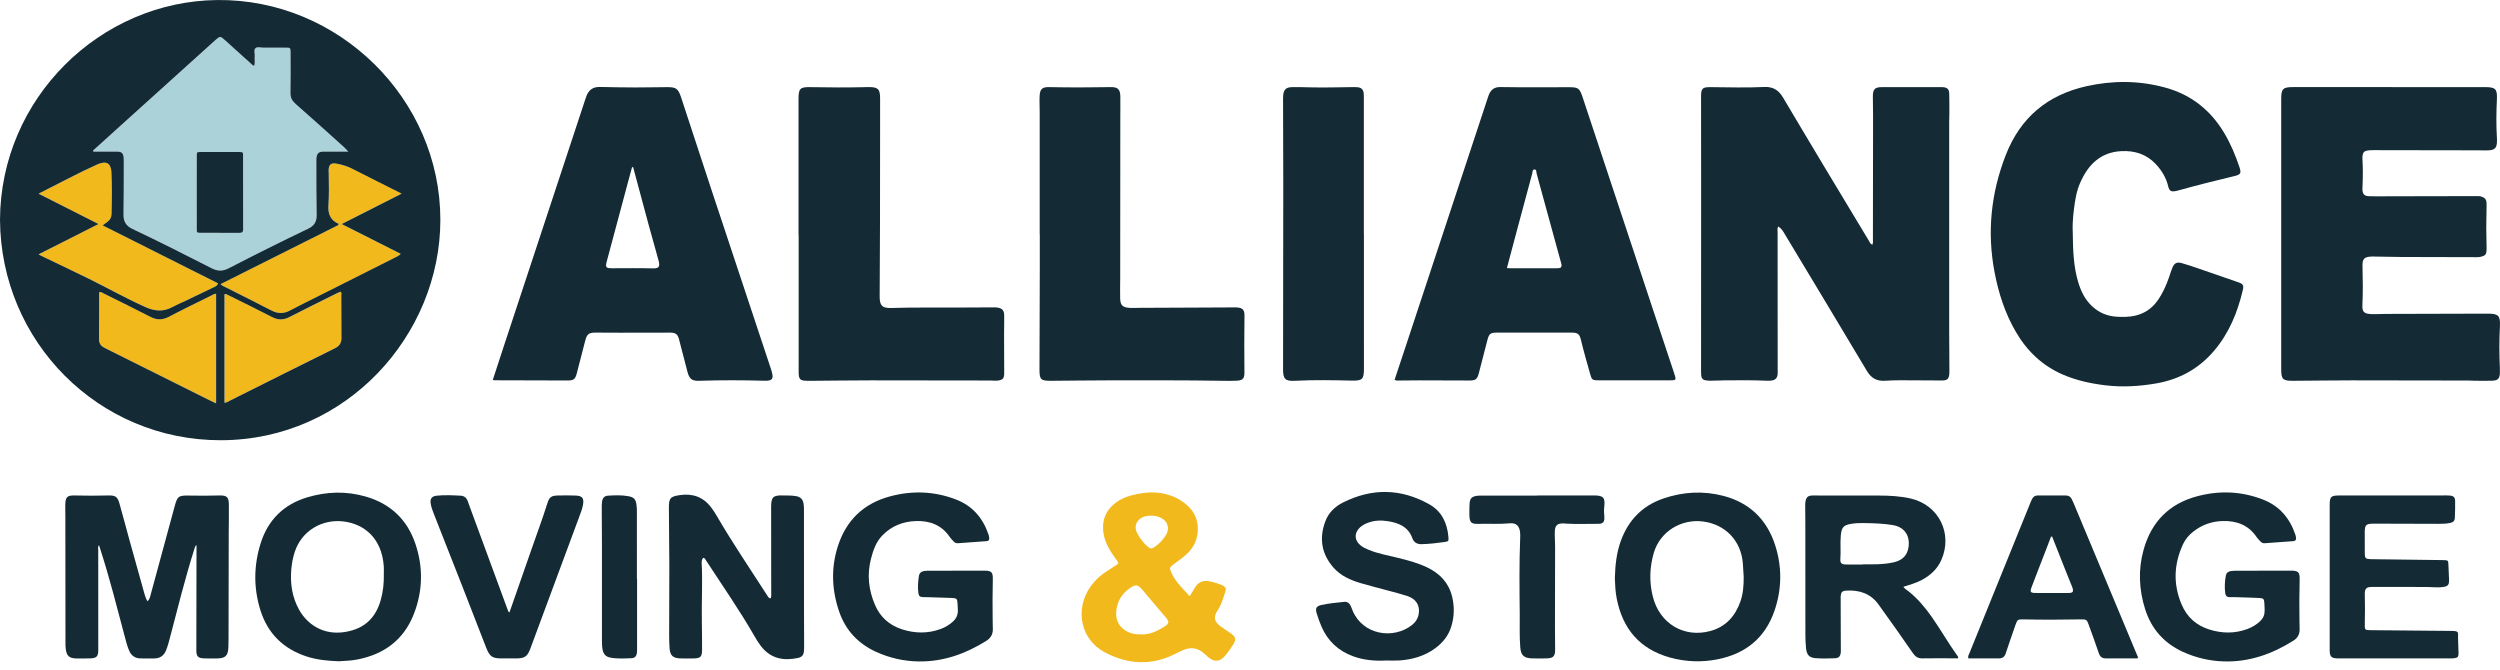 <svg width="97" height="26" viewBox="0 0 97 26" fill="none" xmlns="http://www.w3.org/2000/svg">
<path fill-rule="evenodd" clip-rule="evenodd" d="M7.633 7.442C7.633 7.92 7.632 8.399 7.634 8.878C7.634 9.028 7.637 9.032 7.776 9.032C8.282 9.034 8.788 9.031 9.294 9.035C9.402 9.036 9.434 8.999 9.434 8.893C9.431 7.943 9.433 6.992 9.431 6.042C9.431 5.901 9.427 5.898 9.279 5.897C8.78 5.896 8.28 5.896 7.781 5.897C7.637 5.898 7.634 5.902 7.634 6.047C7.632 6.512 7.633 6.977 7.633 7.442ZM3.608 5.844C3.886 5.592 4.163 5.34 4.441 5.09C5.741 3.916 7.041 2.743 8.341 1.57C8.54 1.391 8.541 1.39 8.744 1.572C9.065 1.859 9.383 2.15 9.703 2.438C9.748 2.479 9.788 2.528 9.862 2.556C9.904 2.431 9.873 2.304 9.884 2.181C9.894 2.074 9.835 1.939 9.916 1.868C9.985 1.807 10.113 1.85 10.215 1.849C10.502 1.846 10.79 1.848 11.077 1.848C11.272 1.849 11.273 1.85 11.273 2.053C11.273 2.566 11.281 3.08 11.269 3.593C11.264 3.782 11.328 3.907 11.468 4.03C12.101 4.585 12.725 5.15 13.351 5.712C13.4 5.756 13.443 5.808 13.513 5.883H12.967C12.823 5.883 12.68 5.88 12.536 5.883C12.378 5.886 12.31 5.939 12.283 6.091C12.271 6.158 12.273 6.227 12.274 6.296C12.276 6.98 12.271 7.664 12.285 8.348C12.29 8.611 12.181 8.766 11.95 8.876C10.915 9.369 9.89 9.883 8.871 10.409C8.643 10.527 8.441 10.524 8.213 10.408C7.192 9.884 6.167 9.368 5.131 8.877C4.891 8.764 4.788 8.592 4.793 8.326C4.804 7.635 4.801 6.944 4.803 6.253C4.803 6.205 4.803 6.157 4.798 6.11C4.781 5.942 4.719 5.884 4.547 5.883C4.24 5.881 3.933 5.883 3.627 5.883C3.621 5.87 3.614 5.857 3.608 5.844Z" fill="#ABD2D9"/>
<path fill-rule="evenodd" clip-rule="evenodd" d="M44.675 20.008C44.532 20.008 44.412 20.027 44.301 20.085C44.086 20.199 44.002 20.439 44.108 20.655C44.207 20.859 44.341 21.039 44.51 21.191C44.633 21.301 44.682 21.306 44.816 21.212C44.99 21.088 45.133 20.933 45.243 20.75C45.388 20.51 45.316 20.242 45.069 20.105C44.942 20.034 44.802 20.007 44.675 20.008ZM44.259 24.614C44.598 24.634 44.898 24.489 45.185 24.309C45.362 24.198 45.374 24.124 45.242 23.967C44.934 23.6 44.625 23.235 44.313 22.872C44.152 22.684 44.064 22.668 43.856 22.807C43.517 23.035 43.328 23.358 43.307 23.765C43.288 24.122 43.475 24.397 43.805 24.537C43.947 24.596 44.094 24.617 44.259 24.614ZM46.16 23.133C46.235 23.011 46.302 22.901 46.369 22.791C46.493 22.585 46.676 22.509 46.91 22.552C47.085 22.584 47.255 22.636 47.419 22.706C47.552 22.762 47.586 22.831 47.541 22.966C47.459 23.211 47.392 23.461 47.244 23.683C47.072 23.94 47.108 24.113 47.354 24.299C47.485 24.398 47.628 24.481 47.76 24.578C47.952 24.72 47.972 24.812 47.846 25.01C47.751 25.16 47.65 25.308 47.535 25.442C47.327 25.687 47.123 25.699 46.877 25.497C46.824 25.454 46.776 25.404 46.725 25.359C46.488 25.149 46.223 25.093 45.927 25.216C45.82 25.26 45.715 25.31 45.612 25.363C44.684 25.839 43.754 25.784 42.86 25.306C41.834 24.758 41.668 23.436 42.478 22.553C42.599 22.421 42.733 22.304 42.881 22.205C42.994 22.128 43.109 22.053 43.224 21.98C43.442 21.843 43.422 21.875 43.291 21.684C43.225 21.589 43.155 21.495 43.094 21.396C42.938 21.144 42.826 20.876 42.802 20.574C42.768 20.161 42.909 19.823 43.224 19.558C43.494 19.331 43.817 19.226 44.156 19.161C44.748 19.046 45.316 19.1 45.834 19.43C46.27 19.708 46.51 20.1 46.472 20.632C46.445 21.015 46.262 21.32 45.974 21.563C45.828 21.687 45.666 21.791 45.516 21.91C45.377 22.02 45.373 22.046 45.442 22.206C45.471 22.274 45.507 22.341 45.547 22.405C45.716 22.672 45.939 22.893 46.16 23.133Z" fill="#F2B91D"/>
<path fill-rule="evenodd" clip-rule="evenodd" d="M8.558 11.025C10.096 10.254 11.621 9.489 13.114 8.74C13.152 8.7 13.149 8.689 13.132 8.681C12.823 8.548 12.722 8.299 12.743 7.983C12.771 7.566 12.761 7.149 12.754 6.732C12.754 6.691 12.75 6.65 12.751 6.609C12.755 6.383 12.841 6.312 13.059 6.35C13.283 6.389 13.494 6.458 13.697 6.563C14.31 6.878 14.929 7.184 15.583 7.513C14.8 7.91 14.044 8.294 13.258 8.693C14.039 9.087 14.786 9.465 15.549 9.85C15.473 9.927 15.39 9.96 15.314 9.999C14.319 10.5 13.325 11 12.33 11.5C11.97 11.681 11.607 11.857 11.252 12.047C11.007 12.178 10.779 12.175 10.532 12.046C9.945 11.74 9.35 11.447 8.758 11.148C8.698 11.117 8.632 11.097 8.558 11.025Z" fill="#F2B91D"/>
<path fill-rule="evenodd" clip-rule="evenodd" d="M1.494 9.87C2.286 9.469 3.041 9.088 3.824 8.691C3.04 8.295 2.281 7.911 1.497 7.514C2.283 7.12 3.027 6.716 3.799 6.369C3.836 6.352 3.875 6.34 3.914 6.33C4.147 6.27 4.265 6.345 4.311 6.579C4.315 6.599 4.319 6.619 4.32 6.639C4.348 7.186 4.341 7.733 4.327 8.28C4.321 8.495 4.261 8.548 3.982 8.744C5.476 9.495 6.964 10.242 8.46 10.994C8.422 11.104 8.322 11.129 8.242 11.169C7.893 11.341 7.54 11.507 7.188 11.675C7.016 11.757 6.838 11.83 6.67 11.921C6.326 12.108 5.987 12.068 5.647 11.915C4.886 11.574 4.159 11.165 3.411 10.797C2.829 10.511 2.242 10.233 1.657 9.952C1.614 9.931 1.572 9.909 1.494 9.87Z" fill="#F2B91D"/>
<path fill-rule="evenodd" clip-rule="evenodd" d="M8.385 15.65C8.304 15.612 8.242 15.585 8.181 15.555C6.844 14.887 5.506 14.22 4.169 13.552C4.132 13.534 4.097 13.512 4.06 13.496C3.903 13.427 3.838 13.307 3.84 13.138C3.846 12.823 3.845 12.509 3.845 12.195C3.846 11.908 3.845 11.622 3.845 11.338C3.917 11.316 3.96 11.357 4.007 11.38C4.618 11.684 5.233 11.981 5.838 12.296C6.087 12.425 6.307 12.42 6.554 12.29C7.098 12.005 7.651 11.738 8.202 11.466C8.255 11.439 8.306 11.4 8.385 11.398V15.65Z" fill="#F2B91D"/>
<path fill-rule="evenodd" clip-rule="evenodd" d="M8.711 11.412C8.782 11.4 8.832 11.441 8.886 11.467C9.442 11.743 10.002 12.014 10.553 12.301C10.787 12.423 10.997 12.423 11.231 12.302C11.832 11.992 12.439 11.694 13.043 11.393C13.098 11.365 13.154 11.342 13.207 11.318C13.267 11.354 13.242 11.408 13.243 11.45C13.245 12.004 13.243 12.558 13.248 13.111C13.25 13.306 13.169 13.426 12.994 13.513C11.868 14.069 10.746 14.633 9.622 15.194C9.384 15.313 9.147 15.434 8.908 15.551C8.849 15.58 8.795 15.629 8.711 15.623V11.412Z" fill="#F2B91D"/>
<path fill-rule="evenodd" clip-rule="evenodd" d="M8.71 11.412V15.623C8.795 15.629 8.849 15.58 8.908 15.551C9.147 15.434 9.384 15.313 9.622 15.194C10.746 14.633 11.868 14.069 12.994 13.513C13.169 13.426 13.25 13.306 13.248 13.112C13.243 12.558 13.245 12.004 13.242 11.45C13.242 11.408 13.267 11.355 13.207 11.318C13.154 11.342 13.098 11.365 13.043 11.393C12.439 11.695 11.832 11.992 11.231 12.302C10.997 12.423 10.787 12.423 10.553 12.301C10.002 12.014 9.442 11.744 8.886 11.467C8.832 11.441 8.782 11.4 8.71 11.412ZM8.385 15.65V11.398C8.306 11.4 8.256 11.439 8.202 11.466C7.652 11.738 7.098 12.005 6.555 12.291C6.307 12.42 6.088 12.425 5.839 12.296C5.233 11.981 4.619 11.684 4.007 11.38C3.961 11.357 3.918 11.316 3.846 11.338C3.846 11.622 3.846 11.908 3.846 12.195C3.845 12.509 3.846 12.824 3.841 13.138C3.838 13.307 3.904 13.427 4.06 13.496C4.097 13.513 4.133 13.534 4.169 13.553C5.507 14.22 6.844 14.888 8.182 15.555C8.242 15.585 8.304 15.613 8.385 15.65ZM1.494 9.87C1.572 9.91 1.614 9.932 1.657 9.952C2.242 10.233 2.828 10.511 3.411 10.797C4.159 11.165 4.886 11.575 5.647 11.916C5.987 12.068 6.326 12.108 6.67 11.922C6.838 11.831 7.016 11.757 7.189 11.675C7.54 11.507 7.893 11.341 8.242 11.169C8.322 11.13 8.422 11.105 8.46 10.994C6.964 10.243 5.476 9.495 3.982 8.745C4.26 8.548 4.321 8.495 4.327 8.28C4.341 7.734 4.348 7.186 4.32 6.64C4.319 6.619 4.315 6.599 4.311 6.579C4.265 6.345 4.147 6.27 3.915 6.33C3.875 6.34 3.836 6.353 3.799 6.369C3.027 6.717 2.283 7.12 1.497 7.515C2.281 7.911 3.04 8.295 3.824 8.692C3.041 9.088 2.286 9.469 1.494 9.87ZM8.558 11.025C8.632 11.097 8.698 11.117 8.759 11.148C9.35 11.447 9.945 11.74 10.532 12.046C10.779 12.175 11.007 12.178 11.252 12.047C11.607 11.857 11.97 11.681 12.33 11.5C13.325 11 14.32 10.5 15.314 9.999C15.391 9.96 15.473 9.927 15.549 9.85C14.786 9.465 14.039 9.087 13.258 8.693C14.044 8.294 14.8 7.91 15.583 7.513C14.929 7.184 14.311 6.878 13.697 6.563C13.494 6.458 13.283 6.389 13.059 6.35C12.842 6.312 12.755 6.383 12.751 6.609C12.75 6.65 12.754 6.691 12.755 6.732C12.761 7.149 12.771 7.566 12.743 7.983C12.722 8.299 12.824 8.548 13.132 8.681C13.15 8.689 13.152 8.7 13.114 8.74C11.621 9.489 10.096 10.254 8.558 11.025ZM3.608 5.844C3.614 5.857 3.621 5.87 3.627 5.883C3.933 5.883 4.24 5.881 4.547 5.883C4.719 5.885 4.781 5.942 4.798 6.11C4.803 6.157 4.803 6.206 4.803 6.253C4.801 6.944 4.804 7.636 4.793 8.327C4.789 8.592 4.891 8.764 5.131 8.878C6.167 9.369 7.192 9.885 8.213 10.408C8.441 10.525 8.643 10.528 8.871 10.41C9.89 9.884 10.915 9.37 11.95 8.876C12.181 8.766 12.29 8.612 12.285 8.348C12.271 7.664 12.276 6.98 12.274 6.296C12.273 6.228 12.27 6.158 12.282 6.091C12.31 5.94 12.378 5.886 12.536 5.883C12.68 5.881 12.823 5.883 12.967 5.883H13.513C13.443 5.808 13.4 5.757 13.351 5.713C12.725 5.151 12.101 4.585 11.468 4.031C11.328 3.908 11.264 3.782 11.269 3.593C11.281 3.08 11.273 2.567 11.273 2.053C11.273 1.85 11.272 1.849 11.077 1.849C10.79 1.848 10.502 1.847 10.215 1.849C10.113 1.85 9.985 1.807 9.916 1.868C9.835 1.939 9.894 2.074 9.884 2.181C9.873 2.304 9.904 2.431 9.862 2.557C9.788 2.528 9.748 2.479 9.703 2.438C9.383 2.15 9.065 1.859 8.744 1.572C8.541 1.39 8.54 1.392 8.341 1.57C7.041 2.743 5.741 3.917 4.441 5.09C4.163 5.341 3.886 5.593 3.608 5.844ZM0 8.525C0.023 3.809 3.888 0.048 8.43 0.001C13.145 -0.048 17.088 3.84 17.086 8.533C17.084 12.991 13.45 17.076 8.568 17.081C3.828 17.086 0.028 13.262 0 8.525Z" fill="#142B35"/>
<path fill-rule="evenodd" clip-rule="evenodd" d="M72.647 9.496C72.683 9.415 72.669 9.346 72.669 9.28C72.671 7.686 72.674 6.092 72.675 4.498C72.675 4.245 72.667 3.992 72.667 3.739C72.667 3.461 72.745 3.381 73.017 3.381C73.776 3.38 74.535 3.381 75.294 3.381C75.342 3.381 75.391 3.379 75.438 3.388C75.569 3.412 75.624 3.473 75.63 3.636C75.639 3.902 75.635 4.169 75.635 4.436C75.636 4.532 75.629 4.627 75.629 4.723C75.629 7.446 75.629 10.168 75.629 12.89C75.63 13.369 75.635 13.848 75.637 14.327C75.637 14.381 75.639 14.436 75.635 14.491C75.619 14.697 75.562 14.761 75.355 14.762C74.965 14.765 74.575 14.755 74.185 14.756C73.844 14.757 73.5 14.747 73.16 14.773C72.828 14.798 72.607 14.681 72.435 14.392C71.382 12.625 70.32 10.865 69.26 9.102C69.191 8.987 69.129 8.866 68.992 8.788C68.953 8.867 68.971 8.942 68.971 9.013C68.971 10.743 68.973 12.474 68.974 14.204C68.974 14.259 68.972 14.314 68.974 14.369C68.986 14.618 68.96 14.792 68.56 14.773C68.013 14.748 67.466 14.751 66.919 14.758C66.734 14.76 66.55 14.77 66.366 14.772C66.305 14.773 66.243 14.764 66.183 14.757C66.069 14.744 66.016 14.672 66.007 14.564C66.001 14.489 66.001 14.414 66.001 14.339C66.002 12.034 66.004 9.728 66.004 7.423C66.005 6.206 66.002 4.988 66.001 3.77C66 3.425 66.046 3.377 66.389 3.381C67.08 3.389 67.771 3.407 68.461 3.375C68.797 3.36 69.015 3.501 69.18 3.781C69.694 4.651 70.214 5.518 70.733 6.386C71.324 7.37 71.916 8.353 72.509 9.335C72.542 9.39 72.56 9.462 72.647 9.496Z" fill="#142B35"/>
<path fill-rule="evenodd" clip-rule="evenodd" d="M88.511 9.072C88.511 7.327 88.511 5.583 88.511 3.839C88.511 3.443 88.579 3.379 88.978 3.379C91.454 3.38 93.931 3.38 96.407 3.38C96.83 3.38 96.899 3.446 96.879 3.869C96.856 4.361 96.85 4.853 96.88 5.345C96.882 5.372 96.882 5.399 96.883 5.427C96.889 5.747 96.809 5.834 96.493 5.835C96.226 5.836 95.96 5.832 95.693 5.832C94.496 5.829 93.299 5.827 92.102 5.826C92.02 5.825 91.937 5.827 91.857 5.84C91.732 5.86 91.681 5.918 91.666 6.044C91.66 6.091 91.661 6.139 91.664 6.187C91.684 6.535 91.682 6.884 91.665 7.233C91.663 7.274 91.66 7.315 91.662 7.356C91.672 7.531 91.734 7.605 91.914 7.613C92.145 7.623 92.379 7.617 92.611 7.616C93.774 7.614 94.937 7.611 96.1 7.609C96.161 7.609 96.222 7.609 96.282 7.628C96.4 7.664 96.47 7.738 96.477 7.862C96.482 7.951 96.48 8.04 96.477 8.129C96.463 8.594 96.465 9.059 96.478 9.524C96.48 9.592 96.484 9.661 96.478 9.729C96.467 9.87 96.422 9.917 96.285 9.956C96.171 9.989 96.054 9.978 95.939 9.978C95.015 9.977 94.092 9.975 93.168 9.971C92.813 9.969 92.457 9.96 92.102 9.954C92.075 9.954 92.047 9.953 92.02 9.954C91.731 9.966 91.658 10.04 91.665 10.331C91.678 10.83 91.686 11.329 91.661 11.828C91.648 12.093 91.722 12.174 91.989 12.186C92.173 12.195 92.358 12.181 92.543 12.18C93.87 12.176 95.197 12.172 96.524 12.169C96.94 12.169 97.018 12.248 96.997 12.662C96.969 13.202 96.97 13.742 96.995 14.282C96.998 14.344 96.998 14.405 96.996 14.467C96.986 14.689 96.924 14.762 96.699 14.772C96.46 14.781 96.22 14.773 95.981 14.772C95.919 14.771 95.858 14.765 95.797 14.765C94.278 14.762 92.759 14.757 91.241 14.758C90.482 14.758 89.723 14.771 88.964 14.775C88.571 14.777 88.511 14.716 88.511 14.325C88.511 12.574 88.511 10.823 88.511 9.072Z" fill="#142B35"/>
<path fill-rule="evenodd" clip-rule="evenodd" d="M24.566 6.488C24.552 6.486 24.538 6.485 24.524 6.484C24.455 6.738 24.386 6.992 24.318 7.247C24.06 8.208 23.802 9.171 23.545 10.133C23.48 10.375 23.506 10.409 23.758 10.408C24.285 10.407 24.811 10.399 25.337 10.413C25.56 10.418 25.608 10.352 25.56 10.139C25.548 10.086 25.531 10.034 25.517 9.982C25.398 9.554 25.277 9.128 25.161 8.7C24.961 7.963 24.764 7.225 24.566 6.488ZM19.12 14.74C19.266 14.293 19.407 13.859 19.55 13.426C20.6 10.243 21.65 7.061 22.701 3.879C22.718 3.827 22.736 3.775 22.755 3.724C22.845 3.485 23.014 3.368 23.273 3.374C23.731 3.385 24.19 3.391 24.648 3.393C25.058 3.393 25.469 3.384 25.879 3.381C26.232 3.378 26.313 3.436 26.426 3.777C26.825 4.989 27.22 6.203 27.621 7.414C28.383 9.714 29.148 12.012 29.911 14.311C29.922 14.344 29.93 14.377 29.94 14.409C30.029 14.702 29.966 14.783 29.656 14.773C28.815 14.749 27.974 14.747 27.133 14.775C26.846 14.784 26.746 14.707 26.672 14.421C26.564 14.005 26.456 13.589 26.348 13.173C26.294 12.967 26.22 12.906 25.998 12.906C25.348 12.905 24.698 12.909 24.048 12.909C23.734 12.909 23.419 12.905 23.104 12.905C22.842 12.906 22.771 12.966 22.706 13.221C22.598 13.645 22.489 14.067 22.378 14.49C22.321 14.709 22.259 14.763 22.035 14.763C21.085 14.763 20.134 14.759 19.183 14.755C19.17 14.755 19.157 14.749 19.12 14.74Z" fill="#142B35"/>
<path fill-rule="evenodd" clip-rule="evenodd" d="M58.468 10.401C58.526 10.405 58.559 10.408 58.592 10.408C59.187 10.409 59.781 10.409 60.376 10.408C60.41 10.408 60.444 10.406 60.478 10.405C60.566 10.4 60.597 10.349 60.587 10.268C60.581 10.227 60.566 10.189 60.556 10.149C60.245 9.012 59.935 7.873 59.621 6.736C59.605 6.678 59.626 6.572 59.534 6.576C59.451 6.579 59.464 6.682 59.448 6.742C59.254 7.452 59.064 8.163 58.874 8.875C58.74 9.375 58.608 9.876 58.468 10.401ZM54.11 14.736C54.266 14.265 54.423 13.793 54.58 13.32C55.627 10.151 56.673 6.982 57.72 3.813C57.735 3.767 57.749 3.722 57.767 3.677C57.846 3.478 57.99 3.374 58.209 3.378C58.496 3.383 58.783 3.387 59.07 3.387C59.672 3.388 60.275 3.385 60.877 3.384C61.236 3.383 61.289 3.422 61.404 3.768C62.31 6.501 63.216 9.235 64.122 11.968C64.399 12.804 64.677 13.639 64.955 14.474C65.049 14.757 65.049 14.757 64.754 14.757C63.851 14.757 62.948 14.757 62.045 14.757C61.777 14.757 61.762 14.744 61.692 14.491C61.572 14.057 61.444 13.625 61.34 13.186C61.286 12.959 61.215 12.906 60.982 12.906C60.01 12.904 59.039 12.904 58.067 12.906C57.828 12.906 57.771 12.958 57.713 13.187C57.604 13.617 57.493 14.047 57.38 14.476C57.318 14.715 57.255 14.764 57.007 14.764C56.364 14.763 55.721 14.759 55.078 14.758C54.825 14.757 54.572 14.764 54.319 14.764C54.253 14.763 54.183 14.782 54.11 14.736Z" fill="#142B35"/>
<path fill-rule="evenodd" clip-rule="evenodd" d="M80.423 9.02C80.431 9.721 80.454 10.336 80.63 10.933C80.734 11.285 80.888 11.609 81.158 11.868C81.431 12.13 81.758 12.268 82.133 12.289C82.358 12.301 82.582 12.302 82.807 12.256C83.188 12.179 83.486 11.979 83.71 11.667C83.911 11.387 84.049 11.075 84.161 10.751C84.204 10.629 84.239 10.503 84.29 10.384C84.366 10.206 84.461 10.156 84.65 10.208C84.866 10.268 85.079 10.342 85.292 10.415C85.808 10.591 86.323 10.77 86.838 10.949C87.027 11.014 87.066 11.067 87.023 11.249C86.818 12.117 86.489 12.928 85.902 13.615C85.311 14.308 84.561 14.72 83.665 14.876C83.015 14.989 82.362 15.029 81.705 14.952C81.134 14.884 80.574 14.764 80.043 14.536C79.242 14.191 78.644 13.617 78.21 12.868C77.793 12.151 77.543 11.372 77.389 10.563C77.092 9.006 77.249 7.489 77.825 6.013C78.391 4.561 79.447 3.68 80.958 3.344C81.981 3.116 83.005 3.121 84.022 3.401C85.013 3.674 85.759 4.265 86.288 5.14C86.547 5.569 86.738 6.029 86.896 6.502C86.966 6.713 86.932 6.774 86.721 6.825C85.972 7.005 85.224 7.192 84.482 7.399C84.462 7.405 84.442 7.407 84.421 7.412C84.241 7.45 84.169 7.41 84.126 7.229C84.045 6.894 83.874 6.61 83.641 6.363C83.279 5.979 82.82 5.838 82.305 5.864C81.496 5.907 81.019 6.392 80.712 7.089C80.564 7.424 80.51 7.783 80.466 8.143C80.426 8.463 80.408 8.783 80.423 9.02Z" fill="#142B35"/>
<path fill-rule="evenodd" clip-rule="evenodd" d="M30.983 9.104C30.983 7.347 30.984 5.589 30.983 3.831C30.983 3.438 31.044 3.374 31.431 3.381C32.183 3.395 32.935 3.399 33.687 3.379C33.694 3.379 33.701 3.379 33.708 3.379C34.064 3.376 34.147 3.456 34.148 3.806C34.148 4.189 34.148 4.572 34.148 4.956C34.147 6.193 34.147 7.431 34.144 8.67C34.142 9.613 34.135 10.557 34.131 11.501C34.13 11.858 34.229 11.961 34.579 11.95C35.427 11.922 36.275 11.938 37.123 11.933C37.595 11.931 38.067 11.928 38.539 11.926C38.586 11.926 38.635 11.924 38.682 11.931C38.883 11.957 38.959 12.035 38.963 12.239C38.968 12.479 38.958 12.718 38.958 12.957C38.959 13.436 38.961 13.915 38.963 14.393C38.964 14.441 38.966 14.489 38.962 14.537C38.948 14.691 38.904 14.731 38.748 14.762C38.645 14.782 38.544 14.764 38.442 14.764C36.882 14.762 35.323 14.757 33.764 14.758C32.991 14.759 32.218 14.77 31.445 14.776C31.411 14.776 31.377 14.776 31.343 14.776C31.034 14.772 30.988 14.726 30.988 14.419C30.987 12.647 30.988 10.876 30.988 9.104H30.983Z" fill="#142B35"/>
<path fill-rule="evenodd" clip-rule="evenodd" d="M40.34 9.087C40.34 7.507 40.34 5.927 40.34 4.347C40.34 4.142 40.328 3.936 40.337 3.732C40.35 3.457 40.434 3.375 40.703 3.38C41.503 3.396 42.303 3.395 43.103 3.38C43.369 3.375 43.465 3.47 43.469 3.734C43.473 4.035 43.468 4.336 43.468 4.637C43.466 6.695 43.465 8.754 43.464 10.813C43.464 11.066 43.455 11.319 43.462 11.572C43.469 11.841 43.55 11.924 43.818 11.945C43.947 11.955 44.078 11.944 44.207 11.944C45.021 11.94 45.835 11.937 46.649 11.933C47.052 11.931 47.456 11.929 47.859 11.927C47.9 11.927 47.941 11.924 47.982 11.927C48.21 11.943 48.29 12.017 48.286 12.249C48.274 12.987 48.279 13.726 48.284 14.464C48.285 14.686 48.217 14.758 47.991 14.771C47.807 14.782 47.622 14.778 47.437 14.775C45.94 14.75 44.442 14.757 42.944 14.758C42.219 14.759 41.495 14.771 40.77 14.775C40.383 14.777 40.331 14.724 40.332 14.339C40.336 12.985 40.34 11.631 40.344 10.277C40.345 9.88 40.344 9.483 40.344 9.087H40.34Z" fill="#142B35"/>
<path fill-rule="evenodd" clip-rule="evenodd" d="M52.92 9.072C52.92 10.816 52.92 12.561 52.921 14.306C52.921 14.72 52.855 14.777 52.445 14.768C51.714 14.75 50.982 14.736 50.25 14.775C49.871 14.795 49.783 14.71 49.783 14.339C49.786 11.952 49.79 9.564 49.791 7.176C49.791 6.102 49.786 5.028 49.783 3.954C49.783 3.879 49.781 3.803 49.786 3.728C49.8 3.478 49.894 3.383 50.143 3.38C50.376 3.378 50.608 3.383 50.841 3.389C51.361 3.402 51.88 3.387 52.4 3.381C52.489 3.38 52.579 3.376 52.667 3.384C52.824 3.398 52.898 3.474 52.913 3.633C52.919 3.7 52.917 3.769 52.917 3.838C52.917 5.582 52.917 7.327 52.917 9.072H52.92Z" fill="#142B35"/>
<path fill-rule="evenodd" clip-rule="evenodd" d="M5.722 23.328C5.809 23.255 5.825 23.15 5.851 23.054C6.159 21.927 6.465 20.8 6.769 19.673C6.882 19.25 6.919 19.217 7.359 19.228C7.742 19.237 8.125 19.233 8.508 19.224C8.801 19.217 8.876 19.283 8.88 19.577C8.886 19.94 8.876 20.302 8.875 20.665C8.872 21.93 8.87 23.196 8.868 24.462C8.867 24.681 8.87 24.9 8.861 25.119C8.849 25.443 8.744 25.543 8.42 25.548C8.249 25.551 8.077 25.551 7.907 25.544C7.684 25.536 7.618 25.463 7.618 25.239C7.62 23.946 7.622 22.653 7.624 21.36C7.624 21.293 7.624 21.226 7.624 21.145C7.562 21.196 7.555 21.256 7.538 21.312C7.183 22.433 6.901 23.573 6.603 24.709C6.557 24.887 6.511 25.066 6.441 25.238C6.357 25.445 6.202 25.546 5.981 25.548C5.803 25.55 5.625 25.551 5.448 25.547C5.243 25.542 5.098 25.442 5.015 25.255C4.935 25.073 4.888 24.88 4.838 24.689C4.54 23.567 4.256 22.441 3.9 21.336C3.882 21.278 3.863 21.221 3.842 21.155C3.785 21.217 3.812 21.284 3.812 21.343C3.811 22.636 3.812 23.929 3.813 25.222C3.813 25.468 3.749 25.538 3.5 25.545C3.316 25.55 3.131 25.553 2.946 25.547C2.687 25.538 2.59 25.452 2.553 25.196C2.538 25.095 2.54 24.991 2.54 24.889C2.538 23.274 2.537 21.659 2.536 20.044C2.535 19.887 2.53 19.729 2.533 19.572C2.538 19.289 2.609 19.217 2.888 19.224C3.332 19.235 3.777 19.235 4.221 19.224C4.476 19.218 4.564 19.281 4.633 19.529C4.774 20.029 4.906 20.531 5.044 21.03C5.232 21.708 5.424 22.384 5.611 23.062C5.637 23.155 5.67 23.242 5.722 23.328Z" fill="#142B35"/>
<path fill-rule="evenodd" clip-rule="evenodd" d="M72.277 21.903V21.895C72.455 21.895 72.632 21.899 72.809 21.894C73.041 21.886 73.273 21.867 73.499 21.813C73.88 21.721 74.073 21.454 74.062 21.048C74.052 20.69 73.824 20.436 73.444 20.373C73.08 20.312 72.711 20.303 72.343 20.295C72.18 20.291 72.016 20.297 71.853 20.321C71.53 20.369 71.453 20.455 71.423 20.78C71.395 21.087 71.43 21.393 71.406 21.7C71.395 21.84 71.457 21.898 71.602 21.902C71.827 21.907 72.052 21.903 72.277 21.903ZM73.85 22.768C73.917 22.859 73.998 22.899 74.066 22.954C74.409 23.232 74.691 23.565 74.944 23.925C75.302 24.434 75.608 24.977 75.973 25.481C75.979 25.489 75.974 25.506 75.974 25.543H75.823C75.413 25.543 75.002 25.537 74.592 25.545C74.421 25.549 74.317 25.481 74.221 25.343C73.781 24.708 73.337 24.076 72.884 23.45C72.575 23.023 72.132 22.883 71.623 22.917C71.478 22.927 71.434 22.977 71.42 23.123C71.415 23.17 71.418 23.218 71.418 23.266C71.42 23.903 71.422 24.539 71.424 25.175C71.424 25.216 71.427 25.257 71.424 25.298C71.411 25.456 71.353 25.533 71.2 25.54C70.948 25.55 70.693 25.556 70.442 25.537C70.197 25.519 70.098 25.403 70.074 25.15C70.058 24.98 70.049 24.809 70.049 24.638C70.047 23.18 70.048 21.723 70.047 20.266C70.047 20.054 70.043 19.842 70.042 19.63C70.042 19.575 70.042 19.52 70.051 19.466C70.079 19.292 70.147 19.23 70.324 19.225C70.454 19.221 70.584 19.228 70.714 19.228C71.439 19.228 72.165 19.225 72.89 19.227C73.314 19.229 73.738 19.248 74.153 19.347C75.229 19.604 75.771 20.702 75.328 21.719C75.17 22.08 74.897 22.328 74.554 22.509C74.335 22.623 74.098 22.69 73.85 22.768Z" fill="#142B35"/>
<path fill-rule="evenodd" clip-rule="evenodd" d="M27.286 21.644C27.236 21.695 27.221 21.765 27.225 21.841C27.266 22.607 27.216 23.372 27.232 24.138C27.239 24.493 27.24 24.849 27.24 25.204C27.241 25.485 27.184 25.542 26.907 25.547C26.729 25.55 26.551 25.553 26.373 25.545C26.111 25.533 26.002 25.428 25.981 25.168C25.968 25.005 25.963 24.84 25.963 24.677C25.964 23.767 25.971 22.858 25.97 21.948C25.968 21.203 25.958 20.458 25.953 19.712C25.952 19.324 26.003 19.265 26.385 19.209C26.879 19.137 27.289 19.285 27.594 19.689C27.672 19.792 27.743 19.901 27.808 20.013C28.423 21.071 29.113 22.081 29.773 23.111C29.792 23.139 29.81 23.169 29.835 23.192C29.874 23.229 29.912 23.22 29.92 23.165C29.928 23.112 29.924 23.056 29.923 23.002C29.922 21.894 29.921 20.786 29.92 19.678C29.92 19.285 29.995 19.211 30.39 19.223C30.56 19.228 30.73 19.22 30.9 19.252C31.066 19.284 31.15 19.377 31.177 19.537C31.197 19.653 31.194 19.769 31.194 19.885C31.195 21.082 31.194 22.279 31.195 23.476C31.195 24.016 31.198 24.556 31.2 25.096C31.2 25.144 31.2 25.192 31.196 25.24C31.184 25.41 31.126 25.493 30.959 25.529C30.413 25.645 29.902 25.568 29.514 25.056C29.423 24.936 29.345 24.808 29.27 24.677C28.681 23.651 28.003 22.682 27.359 21.691C27.345 21.67 27.333 21.643 27.286 21.644Z" fill="#142B35"/>
<path fill-rule="evenodd" clip-rule="evenodd" d="M37.11 22.142H38.198C38.463 22.142 38.527 22.198 38.521 22.467C38.51 22.994 38.508 23.52 38.515 24.047C38.517 24.17 38.522 24.293 38.522 24.416C38.522 24.609 38.441 24.756 38.276 24.86C37.473 25.365 36.609 25.676 35.651 25.664C35.071 25.657 34.512 25.53 33.984 25.288C33.298 24.974 32.815 24.46 32.566 23.748C32.272 22.905 32.235 22.045 32.51 21.19C32.833 20.186 33.506 19.535 34.534 19.259C35.399 19.027 36.248 19.058 37.087 19.378C37.733 19.625 38.135 20.097 38.354 20.739C38.367 20.778 38.376 20.818 38.381 20.858C38.39 20.936 38.369 20.991 38.276 20.997C37.907 21.021 37.539 21.049 37.171 21.077C37.103 21.082 37.05 21.061 37.006 21.013C36.955 20.958 36.898 20.906 36.857 20.844C36.54 20.37 36.075 20.197 35.532 20.217C35.031 20.235 34.585 20.41 34.23 20.78C33.985 21.036 33.875 21.361 33.791 21.693C33.638 22.297 33.701 22.883 33.944 23.457C34.149 23.942 34.502 24.256 34.997 24.417C35.5 24.579 36.003 24.588 36.503 24.403C36.672 24.341 36.822 24.248 36.958 24.131C37.103 24.007 37.173 23.852 37.164 23.662C37.16 23.586 37.158 23.511 37.154 23.436C37.144 23.227 37.127 23.209 36.909 23.2C36.629 23.189 36.349 23.182 36.069 23.173C35.986 23.171 35.904 23.172 35.822 23.168C35.691 23.162 35.649 23.133 35.632 23.004C35.604 22.786 35.619 22.568 35.653 22.351C35.671 22.233 35.747 22.172 35.859 22.155C35.926 22.145 35.995 22.144 36.064 22.144C36.413 22.143 36.761 22.143 37.11 22.143V22.142Z" fill="#142B35"/>
<path fill-rule="evenodd" clip-rule="evenodd" d="M87.817 22.142C88.173 22.142 88.528 22.142 88.884 22.141C89.174 22.141 89.233 22.195 89.226 22.491C89.212 23.017 89.213 23.544 89.219 24.07C89.22 24.193 89.228 24.317 89.225 24.439C89.221 24.616 89.145 24.754 88.994 24.85C88.169 25.374 87.279 25.69 86.291 25.663C85.733 25.647 85.194 25.521 84.686 25.287C83.965 24.954 83.477 24.404 83.235 23.648C82.991 22.882 82.955 22.102 83.173 21.325C83.476 20.245 84.165 19.54 85.26 19.252C86.118 19.026 86.962 19.059 87.794 19.379C88.44 19.627 88.84 20.099 89.059 20.741C89.072 20.78 89.08 20.82 89.085 20.861C89.094 20.94 89.069 20.991 88.977 20.997C88.609 21.021 88.24 21.049 87.872 21.077C87.804 21.082 87.752 21.058 87.708 21.011C87.657 20.956 87.601 20.904 87.559 20.842C87.242 20.368 86.776 20.2 86.233 20.216C85.814 20.229 85.43 20.364 85.097 20.628C84.929 20.762 84.79 20.923 84.7 21.118C84.348 21.883 84.312 22.653 84.641 23.44C84.852 23.943 85.213 24.265 85.723 24.425C86.219 24.581 86.717 24.588 87.21 24.401C87.391 24.333 87.552 24.234 87.694 24.101C87.811 23.991 87.868 23.857 87.868 23.699C87.868 23.596 87.863 23.494 87.856 23.392C87.846 23.242 87.821 23.211 87.672 23.203C87.406 23.189 87.139 23.183 86.872 23.174C86.756 23.171 86.64 23.164 86.524 23.17C86.412 23.176 86.353 23.12 86.34 23.021C86.309 22.79 86.32 22.558 86.363 22.328C86.383 22.226 86.452 22.176 86.546 22.16C86.62 22.147 86.696 22.144 86.771 22.144C87.119 22.142 87.468 22.143 87.817 22.143V22.142Z" fill="#142B35"/>
<path fill-rule="evenodd" clip-rule="evenodd" d="M14.892 22.282C14.892 22.18 14.898 22.077 14.891 21.976C14.813 20.855 14.104 20.327 13.333 20.233C12.492 20.13 11.71 20.597 11.441 21.401C11.365 21.629 11.32 21.864 11.301 22.102C11.258 22.643 11.333 23.164 11.599 23.647C11.912 24.215 12.531 24.652 13.367 24.524C14.212 24.395 14.599 23.899 14.774 23.275C14.865 22.951 14.9 22.619 14.892 22.282ZM13.137 25.657C12.705 25.64 12.299 25.602 11.905 25.474C10.993 25.179 10.384 24.577 10.101 23.667C9.834 22.809 9.844 21.939 10.112 21.084C10.397 20.172 11.01 19.568 11.929 19.294C12.678 19.071 13.436 19.049 14.191 19.267C15.145 19.541 15.797 20.156 16.115 21.092C16.427 22.009 16.407 22.937 16.051 23.84C15.659 24.832 14.9 25.385 13.869 25.588C13.62 25.637 13.367 25.642 13.137 25.657Z" fill="#142B35"/>
<path fill-rule="evenodd" clip-rule="evenodd" d="M67.655 22.377C67.645 22.207 67.636 22.036 67.623 21.866C67.558 20.981 66.941 20.341 66.07 20.233C65.222 20.128 64.41 20.628 64.168 21.449C64.003 22.011 63.988 22.58 64.13 23.15C64.392 24.196 65.346 24.767 66.376 24.479C66.968 24.313 67.334 23.898 67.531 23.328C67.637 23.021 67.657 22.701 67.655 22.377ZM62.656 22.443C62.67 21.927 62.721 21.447 62.889 20.984C63.183 20.177 63.727 19.618 64.544 19.34C65.307 19.08 66.088 19.037 66.866 19.239C67.875 19.502 68.55 20.151 68.872 21.14C69.148 21.99 69.141 22.853 68.849 23.7C68.485 24.757 67.722 25.369 66.638 25.582C66.021 25.704 65.4 25.68 64.791 25.511C63.624 25.186 62.961 24.402 62.73 23.231C62.676 22.962 62.666 22.688 62.656 22.443Z" fill="#142B35"/>
<path fill-rule="evenodd" clip-rule="evenodd" d="M53.782 25.628C53.349 25.651 52.922 25.615 52.511 25.467C51.934 25.259 51.519 24.877 51.275 24.314C51.2 24.139 51.135 23.958 51.081 23.775C51.031 23.6 51.081 23.517 51.261 23.475C51.554 23.407 51.855 23.387 52.153 23.352C52.262 23.338 52.352 23.394 52.402 23.497C52.432 23.559 52.454 23.624 52.48 23.687C52.869 24.635 54.059 24.823 54.786 24.25C54.925 24.14 55.015 23.997 55.046 23.821C55.102 23.496 54.945 23.238 54.611 23.128C54.371 23.049 54.126 22.988 53.883 22.921C53.521 22.823 53.157 22.733 52.798 22.627C52.401 22.509 52.023 22.345 51.743 22.027C51.275 21.497 51.176 20.889 51.421 20.232C51.544 19.899 51.788 19.658 52.105 19.499C53.232 18.932 54.353 18.949 55.453 19.565C55.941 19.838 56.153 20.295 56.199 20.835C56.213 21.003 56.198 21.007 56.039 21.031C55.748 21.074 55.456 21.105 55.162 21.114C54.993 21.119 54.86 21.051 54.804 20.894C54.642 20.433 54.262 20.285 53.836 20.22C53.579 20.18 53.318 20.191 53.068 20.287C52.951 20.331 52.843 20.388 52.755 20.476C52.539 20.688 52.549 20.957 52.78 21.153C52.874 21.233 52.986 21.283 53.1 21.331C53.474 21.487 53.873 21.552 54.263 21.65C54.646 21.746 55.029 21.847 55.386 22.021C55.864 22.254 56.206 22.605 56.338 23.134C56.437 23.528 56.429 23.921 56.31 24.308C56.203 24.659 55.984 24.934 55.688 25.151C55.273 25.457 54.8 25.591 54.294 25.626C54.124 25.637 53.952 25.628 53.782 25.628Z" fill="#142B35"/>
<path fill-rule="evenodd" clip-rule="evenodd" d="M90.392 22.375C90.392 21.452 90.391 20.529 90.392 19.606C90.392 19.263 90.437 19.224 90.786 19.224C92.119 19.225 93.453 19.224 94.787 19.223C94.875 19.223 94.965 19.22 95.053 19.227C95.196 19.24 95.256 19.295 95.259 19.431C95.263 19.65 95.258 19.869 95.248 20.088C95.242 20.212 95.187 20.267 95.059 20.292C94.918 20.32 94.774 20.325 94.63 20.325C93.83 20.322 93.03 20.32 92.23 20.318C92.182 20.318 92.134 20.318 92.087 20.318C91.801 20.321 91.755 20.364 91.752 20.654C91.749 20.927 91.751 21.201 91.754 21.474C91.757 21.663 91.79 21.693 91.988 21.696C92.877 21.708 93.766 21.719 94.655 21.73C94.717 21.731 94.778 21.73 94.84 21.733C94.981 21.741 94.991 21.75 94.997 21.887C95.007 22.085 95.017 22.283 95.023 22.481C95.03 22.693 94.986 22.751 94.776 22.778C94.579 22.804 94.381 22.777 94.183 22.776C93.465 22.774 92.747 22.769 92.029 22.773C91.812 22.774 91.747 22.845 91.754 23.063C91.765 23.446 91.762 23.828 91.754 24.211C91.749 24.445 91.756 24.448 91.996 24.451C93.029 24.461 94.061 24.473 95.094 24.479C95.43 24.481 95.366 24.528 95.372 24.746C95.378 24.944 95.388 25.142 95.391 25.34C95.393 25.485 95.362 25.52 95.22 25.54C95.152 25.549 95.083 25.546 95.015 25.546C93.606 25.546 92.198 25.546 90.789 25.546C90.762 25.546 90.734 25.546 90.707 25.546C90.458 25.542 90.393 25.479 90.392 25.227C90.391 24.277 90.392 23.326 90.392 22.375Z" fill="#142B35"/>
<path fill-rule="evenodd" clip-rule="evenodd" d="M79.624 20.823C79.609 20.822 79.594 20.821 79.58 20.82C79.515 20.99 79.451 21.16 79.386 21.329C79.197 21.818 79.005 22.306 78.82 22.797C78.756 22.966 78.786 23.005 78.967 23.007C79.253 23.011 79.54 23.008 79.827 23.008C79.977 23.008 80.127 23.011 80.277 23.007C80.425 23.003 80.457 22.956 80.415 22.814C80.402 22.769 80.381 22.725 80.363 22.681C80.299 22.523 80.235 22.366 80.172 22.208C79.989 21.746 79.806 21.284 79.624 20.823ZM76.371 25.545C76.347 25.454 76.39 25.401 76.412 25.347C77.2 23.399 77.99 21.452 78.78 19.505C78.803 19.448 78.827 19.391 78.858 19.339C78.903 19.264 78.967 19.224 79.06 19.224C79.423 19.227 79.785 19.227 80.147 19.224C80.255 19.223 80.331 19.266 80.38 19.359C80.406 19.407 80.429 19.457 80.45 19.507C81.271 21.471 82.092 23.436 82.912 25.401C82.929 25.443 82.963 25.483 82.945 25.545C82.531 25.545 82.115 25.546 81.699 25.545C81.558 25.545 81.479 25.479 81.433 25.341C81.31 24.972 81.174 24.607 81.042 24.241C80.972 24.046 80.951 24.028 80.745 24.032C79.993 24.047 79.241 24.048 78.489 24.032C78.295 24.028 78.27 24.049 78.206 24.231C78.076 24.605 77.945 24.979 77.821 25.355C77.778 25.484 77.698 25.545 77.566 25.545C77.169 25.545 76.773 25.545 76.371 25.545Z" fill="#142B35"/>
<path fill-rule="evenodd" clip-rule="evenodd" d="M19.767 23.762C20.059 22.925 20.352 22.089 20.643 21.253C20.842 20.679 21.055 20.11 21.237 19.53C21.315 19.284 21.391 19.23 21.654 19.225C21.88 19.222 22.106 19.217 22.331 19.227C22.6 19.238 22.667 19.332 22.619 19.595C22.589 19.757 22.527 19.909 22.47 20.063C21.842 21.758 21.213 23.454 20.584 25.149C20.461 25.481 20.362 25.548 20.006 25.547C19.834 25.546 19.664 25.546 19.493 25.547C19.093 25.548 19.002 25.485 18.855 25.107C18.539 24.293 18.224 23.478 17.905 22.664C17.555 21.768 17.2 20.873 16.848 19.977C16.793 19.837 16.739 19.697 16.712 19.548C16.678 19.36 16.749 19.253 16.938 19.233C17.252 19.2 17.567 19.216 17.881 19.233C18.005 19.239 18.098 19.313 18.144 19.433C18.179 19.521 18.208 19.612 18.241 19.702C18.724 21.015 19.208 22.328 19.691 23.641C19.707 23.685 19.712 23.735 19.767 23.762Z" fill="#142B35"/>
<path fill-rule="evenodd" clip-rule="evenodd" d="M59.666 19.223C60.391 19.223 61.115 19.222 61.841 19.223C62.216 19.224 62.288 19.307 62.244 19.674C62.228 19.804 62.241 19.933 62.249 20.063C62.261 20.247 62.199 20.325 62.017 20.324C61.6 20.32 61.183 20.343 60.766 20.317C60.732 20.315 60.698 20.308 60.664 20.308C60.428 20.304 60.336 20.381 60.327 20.618C60.32 20.815 60.338 21.014 60.338 21.212C60.337 22.232 60.334 23.251 60.333 24.27C60.333 24.578 60.338 24.885 60.339 25.193C60.339 25.471 60.27 25.541 59.986 25.546C59.795 25.549 59.603 25.553 59.412 25.544C59.122 25.529 59.011 25.415 58.987 25.124C58.952 24.701 58.969 24.277 58.966 23.853C58.956 22.861 58.943 21.87 58.983 20.879C58.986 20.81 58.987 20.741 58.981 20.674C58.957 20.405 58.833 20.279 58.567 20.305C58.164 20.344 57.761 20.313 57.358 20.326C57.085 20.334 57.02 20.27 57.013 19.995C57.01 19.845 57.01 19.694 57.019 19.544C57.031 19.341 57.105 19.265 57.306 19.237C57.38 19.227 57.456 19.229 57.531 19.229C58.243 19.228 58.954 19.228 59.666 19.228V19.223Z" fill="#142B35"/>
<path fill-rule="evenodd" clip-rule="evenodd" d="M24.719 22.466C24.719 23.368 24.72 24.27 24.719 25.172C24.719 25.22 24.719 25.268 24.714 25.316C24.698 25.457 24.637 25.534 24.494 25.539C24.222 25.548 23.948 25.567 23.677 25.514C23.506 25.481 23.418 25.384 23.383 25.217C23.355 25.081 23.355 24.945 23.355 24.809C23.355 23.565 23.355 22.321 23.355 21.077C23.354 20.626 23.349 20.175 23.348 19.724C23.348 19.635 23.346 19.545 23.36 19.458C23.38 19.323 23.454 19.24 23.587 19.232C23.853 19.216 24.12 19.204 24.384 19.253C24.594 19.292 24.664 19.367 24.695 19.575C24.712 19.683 24.711 19.793 24.711 19.902C24.712 20.757 24.712 21.611 24.712 22.466H24.719Z" fill="#142B35"/>
<path fill-rule="evenodd" clip-rule="evenodd" d="M7.633 7.442C7.633 6.977 7.632 6.512 7.634 6.047C7.634 5.902 7.637 5.898 7.781 5.898C8.28 5.896 8.78 5.896 9.279 5.898C9.427 5.898 9.431 5.902 9.431 6.042C9.433 6.993 9.431 7.943 9.434 8.893C9.434 9 9.401 9.036 9.294 9.035C8.788 9.031 8.282 9.034 7.776 9.033C7.637 9.032 7.634 9.028 7.634 8.878C7.632 8.399 7.633 7.921 7.633 7.442Z" fill="#142B35"/>
</svg>
